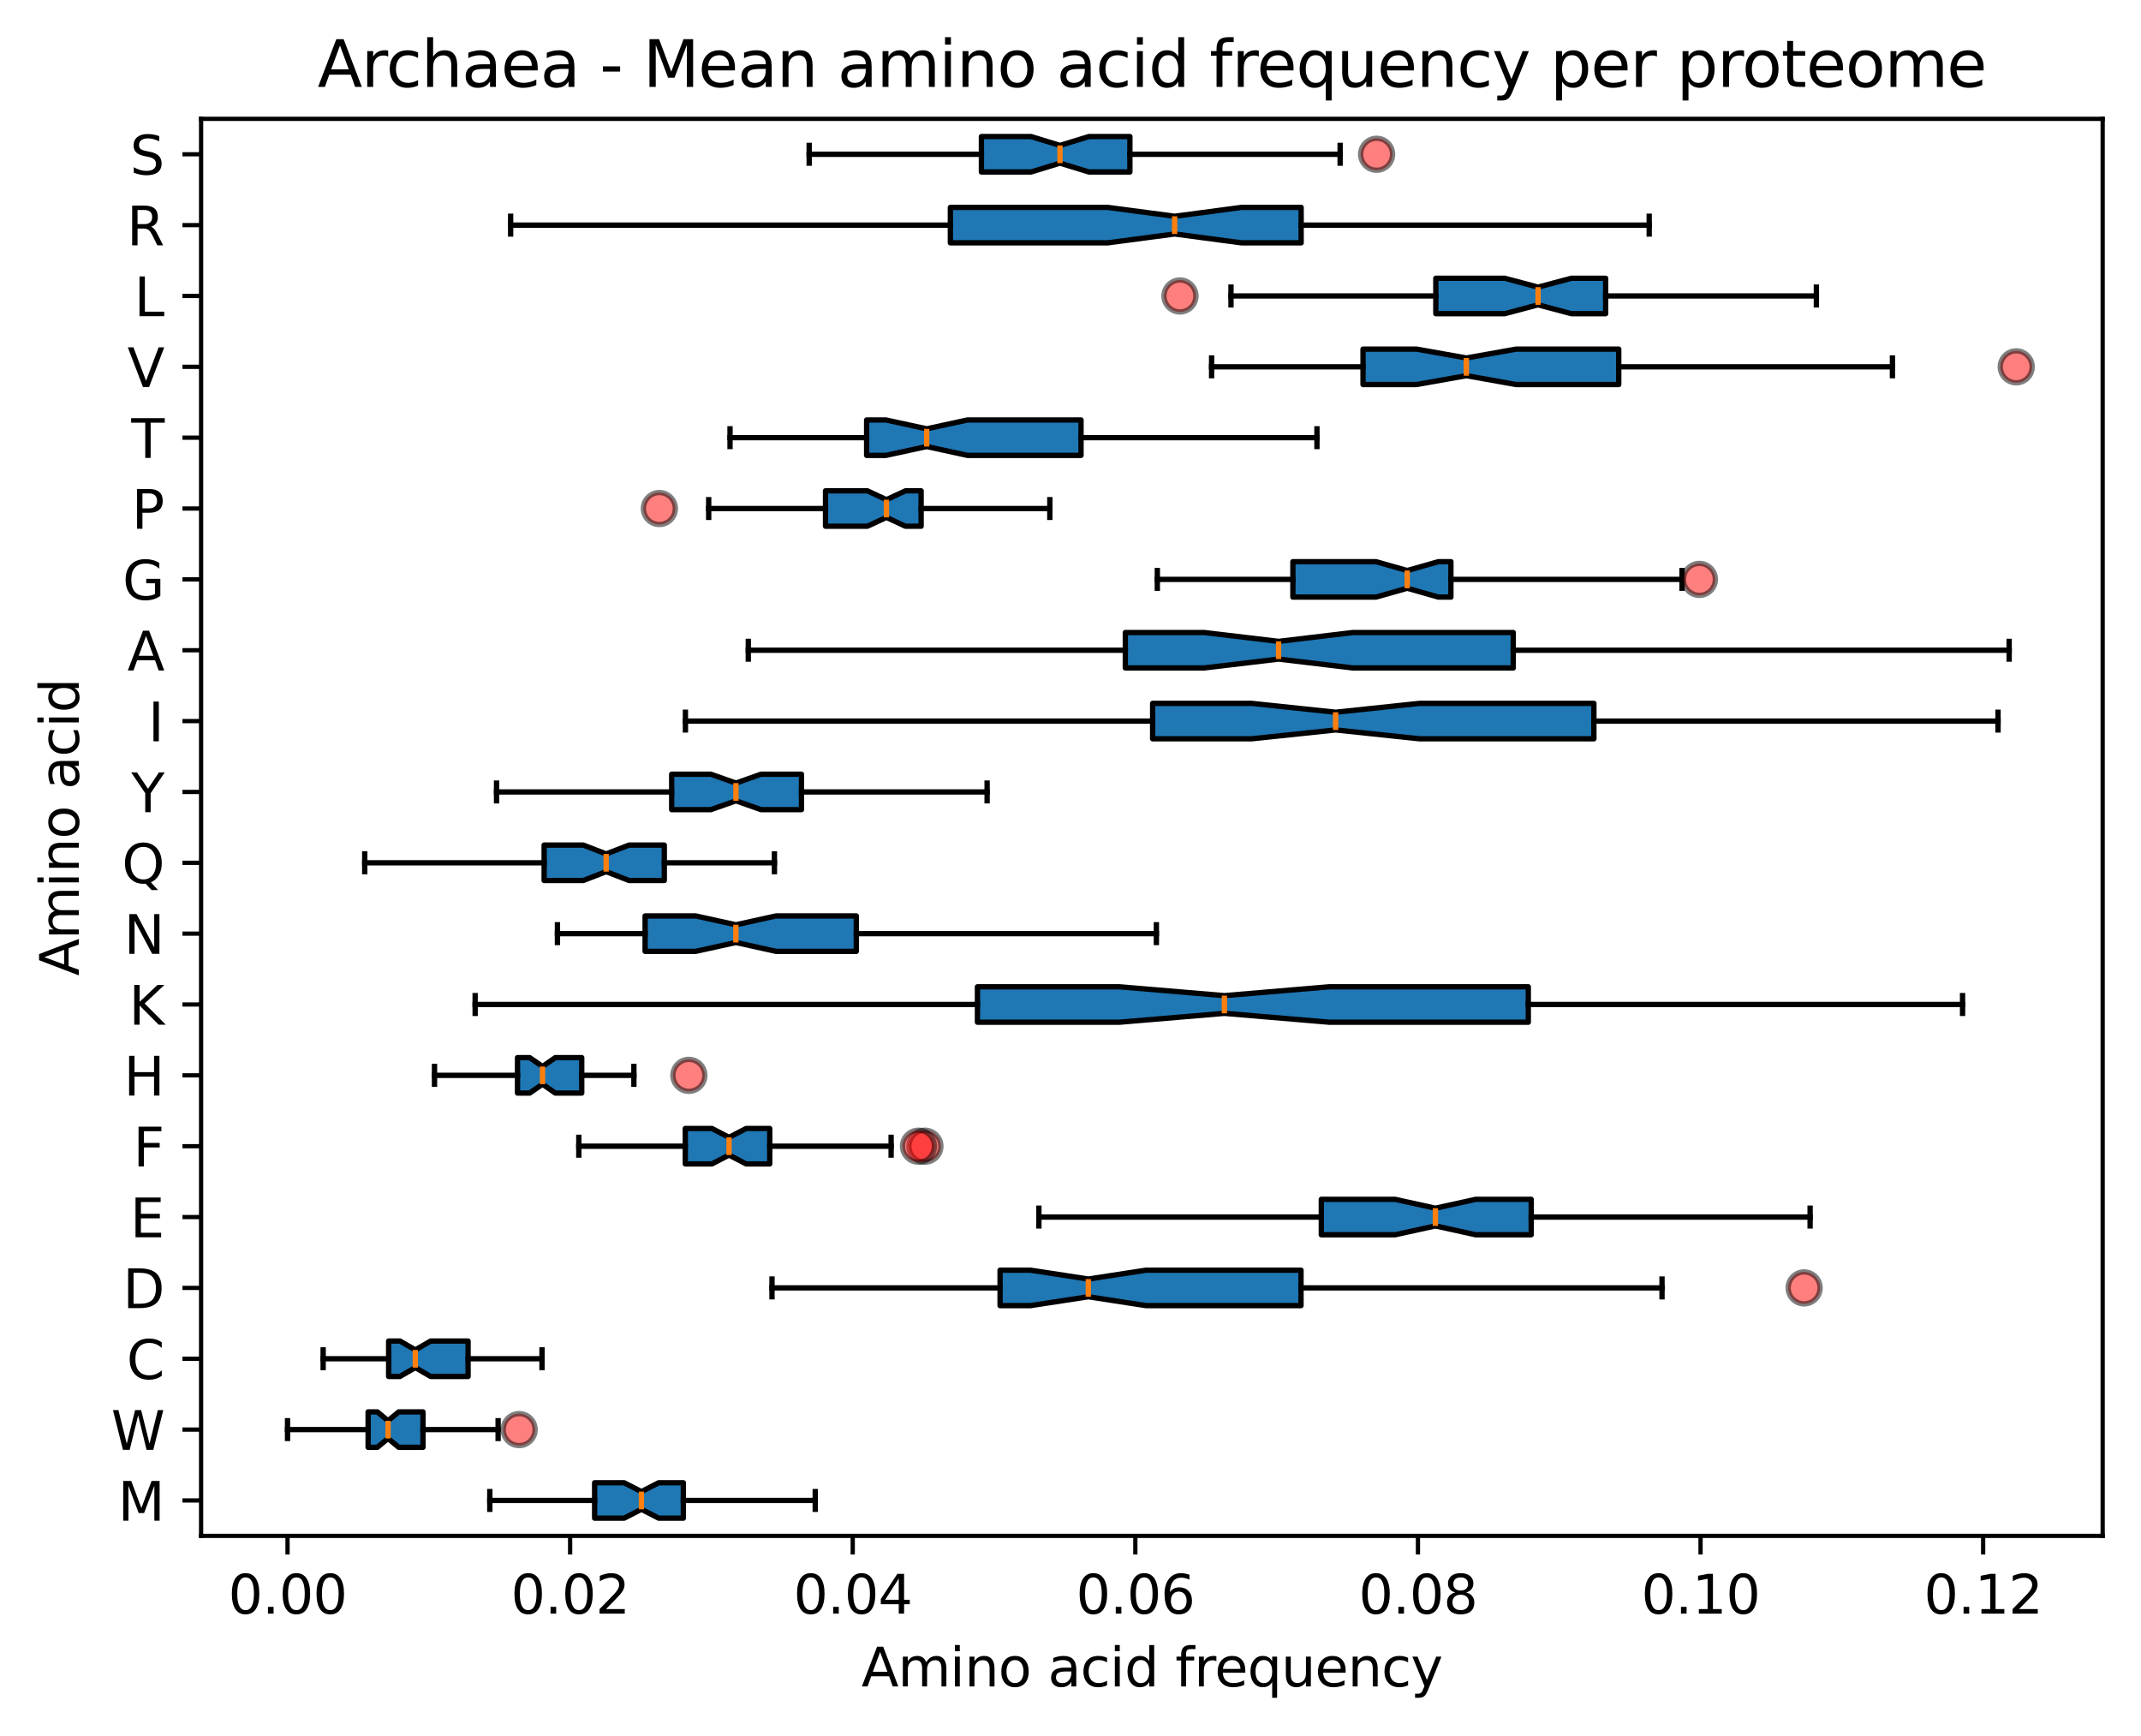 <?xml version="1.0" encoding="utf-8" standalone="no"?>
<!DOCTYPE svg PUBLIC "-//W3C//DTD SVG 1.1//EN"
  "http://www.w3.org/Graphics/SVG/1.1/DTD/svg11.dtd">
<svg xmlns:xlink="http://www.w3.org/1999/xlink" width="402.086pt" height="325.986pt" viewBox="0 0 402.086 325.986" xmlns="http://www.w3.org/2000/svg" version="1.1">
 <defs>
  <style type="text/css">*{stroke-linejoin: round; stroke-linecap: butt}</style>
 </defs>
 <g id="figure_1">
  <g id="patch_1">
   <path d="M 0 325.986 
L 402.086 325.986 
L 402.086 0 
L 0 0 
z
" style="fill: #ffffff"/>
  </g>
  <g id="axes_1">
   <g id="patch_2">
    <path d="M 37.766 288.43 
L 394.886 288.43 
L 394.886 22.318 
L 37.766 22.318 
z
" style="fill: #ffffff"/>
   </g>
   <g id="matplotlib.axis_1">
    <g id="xtick_1">
     <g id="line2d_1">
      <defs>
       <path id="m2fa4310001" d="M 0 0 
L 0 3.5 
" style="stroke: #000000; stroke-width: 0.8"/>
      </defs>
      <g>
       <use xlink:href="#m2fa4310001" x="53.998" y="288.43" style="stroke: #000000; stroke-width: 0.8"/>
      </g>
     </g>
     <g id="text_1">
      <!-- 0.00 -->
      <g transform="translate(42.866 303.029) scale(0.1 -0.1)">
       <defs>
        <path id="DejaVuSans-30" d="M 2034 4250 
Q 1547 4250 1301 3770 
Q 1056 3291 1056 2328 
Q 1056 1369 1301 889 
Q 1547 409 2034 409 
Q 2525 409 2770 889 
Q 3016 1369 3016 2328 
Q 3016 3291 2770 3770 
Q 2525 4250 2034 4250 
z
M 2034 4750 
Q 2819 4750 3233 4129 
Q 3647 3509 3647 2328 
Q 3647 1150 3233 529 
Q 2819 -91 2034 -91 
Q 1250 -91 836 529 
Q 422 1150 422 2328 
Q 422 3509 836 4129 
Q 1250 4750 2034 4750 
z
" transform="scale(0.016)"/>
        <path id="DejaVuSans-2e" d="M 684 794 
L 1344 794 
L 1344 0 
L 684 0 
L 684 794 
z
" transform="scale(0.016)"/>
       </defs>
       <use xlink:href="#DejaVuSans-30"/>
       <use xlink:href="#DejaVuSans-2e" x="63.623"/>
       <use xlink:href="#DejaVuSans-30" x="95.41"/>
       <use xlink:href="#DejaVuSans-30" x="159.033"/>
      </g>
     </g>
    </g>
    <g id="xtick_2">
     <g id="line2d_2">
      <g>
       <use xlink:href="#m2fa4310001" x="107.072" y="288.43" style="stroke: #000000; stroke-width: 0.8"/>
      </g>
     </g>
     <g id="text_2">
      <!-- 0.02 -->
      <g transform="translate(95.939 303.029) scale(0.1 -0.1)">
       <defs>
        <path id="DejaVuSans-32" d="M 1228 531 
L 3431 531 
L 3431 0 
L 469 0 
L 469 531 
Q 828 903 1448 1529 
Q 2069 2156 2228 2338 
Q 2531 2678 2651 2914 
Q 2772 3150 2772 3378 
Q 2772 3750 2511 3984 
Q 2250 4219 1831 4219 
Q 1534 4219 1204 4116 
Q 875 4013 500 3803 
L 500 4441 
Q 881 4594 1212 4672 
Q 1544 4750 1819 4750 
Q 2544 4750 2975 4387 
Q 3406 4025 3406 3419 
Q 3406 3131 3298 2873 
Q 3191 2616 2906 2266 
Q 2828 2175 2409 1742 
Q 1991 1309 1228 531 
z
" transform="scale(0.016)"/>
       </defs>
       <use xlink:href="#DejaVuSans-30"/>
       <use xlink:href="#DejaVuSans-2e" x="63.623"/>
       <use xlink:href="#DejaVuSans-30" x="95.41"/>
       <use xlink:href="#DejaVuSans-32" x="159.033"/>
      </g>
     </g>
    </g>
    <g id="xtick_3">
     <g id="line2d_3">
      <g>
       <use xlink:href="#m2fa4310001" x="160.146" y="288.43" style="stroke: #000000; stroke-width: 0.8"/>
      </g>
     </g>
     <g id="text_3">
      <!-- 0.04 -->
      <g transform="translate(149.013 303.029) scale(0.1 -0.1)">
       <defs>
        <path id="DejaVuSans-34" d="M 2419 4116 
L 825 1625 
L 2419 1625 
L 2419 4116 
z
M 2253 4666 
L 3047 4666 
L 3047 1625 
L 3713 1625 
L 3713 1100 
L 3047 1100 
L 3047 0 
L 2419 0 
L 2419 1100 
L 313 1100 
L 313 1709 
L 2253 4666 
z
" transform="scale(0.016)"/>
       </defs>
       <use xlink:href="#DejaVuSans-30"/>
       <use xlink:href="#DejaVuSans-2e" x="63.623"/>
       <use xlink:href="#DejaVuSans-30" x="95.41"/>
       <use xlink:href="#DejaVuSans-34" x="159.033"/>
      </g>
     </g>
    </g>
    <g id="xtick_4">
     <g id="line2d_4">
      <g>
       <use xlink:href="#m2fa4310001" x="213.22" y="288.43" style="stroke: #000000; stroke-width: 0.8"/>
      </g>
     </g>
     <g id="text_4">
      <!-- 0.06 -->
      <g transform="translate(202.087 303.029) scale(0.1 -0.1)">
       <defs>
        <path id="DejaVuSans-36" d="M 2113 2584 
Q 1688 2584 1439 2293 
Q 1191 2003 1191 1497 
Q 1191 994 1439 701 
Q 1688 409 2113 409 
Q 2538 409 2786 701 
Q 3034 994 3034 1497 
Q 3034 2003 2786 2293 
Q 2538 2584 2113 2584 
z
M 3366 4563 
L 3366 3988 
Q 3128 4100 2886 4159 
Q 2644 4219 2406 4219 
Q 1781 4219 1451 3797 
Q 1122 3375 1075 2522 
Q 1259 2794 1537 2939 
Q 1816 3084 2150 3084 
Q 2853 3084 3261 2657 
Q 3669 2231 3669 1497 
Q 3669 778 3244 343 
Q 2819 -91 2113 -91 
Q 1303 -91 875 529 
Q 447 1150 447 2328 
Q 447 3434 972 4092 
Q 1497 4750 2381 4750 
Q 2619 4750 2861 4703 
Q 3103 4656 3366 4563 
z
" transform="scale(0.016)"/>
       </defs>
       <use xlink:href="#DejaVuSans-30"/>
       <use xlink:href="#DejaVuSans-2e" x="63.623"/>
       <use xlink:href="#DejaVuSans-30" x="95.41"/>
       <use xlink:href="#DejaVuSans-36" x="159.033"/>
      </g>
     </g>
    </g>
    <g id="xtick_5">
     <g id="line2d_5">
      <g>
       <use xlink:href="#m2fa4310001" x="266.294" y="288.43" style="stroke: #000000; stroke-width: 0.8"/>
      </g>
     </g>
     <g id="text_5">
      <!-- 0.08 -->
      <g transform="translate(255.161 303.029) scale(0.1 -0.1)">
       <defs>
        <path id="DejaVuSans-38" d="M 2034 2216 
Q 1584 2216 1326 1975 
Q 1069 1734 1069 1313 
Q 1069 891 1326 650 
Q 1584 409 2034 409 
Q 2484 409 2743 651 
Q 3003 894 3003 1313 
Q 3003 1734 2745 1975 
Q 2488 2216 2034 2216 
z
M 1403 2484 
Q 997 2584 770 2862 
Q 544 3141 544 3541 
Q 544 4100 942 4425 
Q 1341 4750 2034 4750 
Q 2731 4750 3128 4425 
Q 3525 4100 3525 3541 
Q 3525 3141 3298 2862 
Q 3072 2584 2669 2484 
Q 3125 2378 3379 2068 
Q 3634 1759 3634 1313 
Q 3634 634 3220 271 
Q 2806 -91 2034 -91 
Q 1263 -91 848 271 
Q 434 634 434 1313 
Q 434 1759 690 2068 
Q 947 2378 1403 2484 
z
M 1172 3481 
Q 1172 3119 1398 2916 
Q 1625 2713 2034 2713 
Q 2441 2713 2670 2916 
Q 2900 3119 2900 3481 
Q 2900 3844 2670 4047 
Q 2441 4250 2034 4250 
Q 1625 4250 1398 4047 
Q 1172 3844 1172 3481 
z
" transform="scale(0.016)"/>
       </defs>
       <use xlink:href="#DejaVuSans-30"/>
       <use xlink:href="#DejaVuSans-2e" x="63.623"/>
       <use xlink:href="#DejaVuSans-30" x="95.41"/>
       <use xlink:href="#DejaVuSans-38" x="159.033"/>
      </g>
     </g>
    </g>
    <g id="xtick_6">
     <g id="line2d_6">
      <g>
       <use xlink:href="#m2fa4310001" x="319.368" y="288.43" style="stroke: #000000; stroke-width: 0.8"/>
      </g>
     </g>
     <g id="text_6">
      <!-- 0.10 -->
      <g transform="translate(308.235 303.029) scale(0.1 -0.1)">
       <defs>
        <path id="DejaVuSans-31" d="M 794 531 
L 1825 531 
L 1825 4091 
L 703 3866 
L 703 4441 
L 1819 4666 
L 2450 4666 
L 2450 531 
L 3481 531 
L 3481 0 
L 794 0 
L 794 531 
z
" transform="scale(0.016)"/>
       </defs>
       <use xlink:href="#DejaVuSans-30"/>
       <use xlink:href="#DejaVuSans-2e" x="63.623"/>
       <use xlink:href="#DejaVuSans-31" x="95.41"/>
       <use xlink:href="#DejaVuSans-30" x="159.033"/>
      </g>
     </g>
    </g>
    <g id="xtick_7">
     <g id="line2d_7">
      <g>
       <use xlink:href="#m2fa4310001" x="372.442" y="288.43" style="stroke: #000000; stroke-width: 0.8"/>
      </g>
     </g>
     <g id="text_7">
      <!-- 0.12 -->
      <g transform="translate(361.309 303.029) scale(0.1 -0.1)">
       <use xlink:href="#DejaVuSans-30"/>
       <use xlink:href="#DejaVuSans-2e" x="63.623"/>
       <use xlink:href="#DejaVuSans-31" x="95.41"/>
       <use xlink:href="#DejaVuSans-32" x="159.033"/>
      </g>
     </g>
    </g>
    <g id="text_8">
     <!-- Amino acid frequency -->
     <g transform="translate(161.787 316.707) scale(0.1 -0.1)">
      <defs>
       <path id="DejaVuSans-41" d="M 2188 4044 
L 1331 1722 
L 3047 1722 
L 2188 4044 
z
M 1831 4666 
L 2547 4666 
L 4325 0 
L 3669 0 
L 3244 1197 
L 1141 1197 
L 716 0 
L 50 0 
L 1831 4666 
z
" transform="scale(0.016)"/>
       <path id="DejaVuSans-6d" d="M 3328 2828 
Q 3544 3216 3844 3400 
Q 4144 3584 4550 3584 
Q 5097 3584 5394 3201 
Q 5691 2819 5691 2113 
L 5691 0 
L 5113 0 
L 5113 2094 
Q 5113 2597 4934 2840 
Q 4756 3084 4391 3084 
Q 3944 3084 3684 2787 
Q 3425 2491 3425 1978 
L 3425 0 
L 2847 0 
L 2847 2094 
Q 2847 2600 2669 2842 
Q 2491 3084 2119 3084 
Q 1678 3084 1418 2786 
Q 1159 2488 1159 1978 
L 1159 0 
L 581 0 
L 581 3500 
L 1159 3500 
L 1159 2956 
Q 1356 3278 1631 3431 
Q 1906 3584 2284 3584 
Q 2666 3584 2933 3390 
Q 3200 3197 3328 2828 
z
" transform="scale(0.016)"/>
       <path id="DejaVuSans-69" d="M 603 3500 
L 1178 3500 
L 1178 0 
L 603 0 
L 603 3500 
z
M 603 4863 
L 1178 4863 
L 1178 4134 
L 603 4134 
L 603 4863 
z
" transform="scale(0.016)"/>
       <path id="DejaVuSans-6e" d="M 3513 2113 
L 3513 0 
L 2938 0 
L 2938 2094 
Q 2938 2591 2744 2837 
Q 2550 3084 2163 3084 
Q 1697 3084 1428 2787 
Q 1159 2491 1159 1978 
L 1159 0 
L 581 0 
L 581 3500 
L 1159 3500 
L 1159 2956 
Q 1366 3272 1645 3428 
Q 1925 3584 2291 3584 
Q 2894 3584 3203 3211 
Q 3513 2838 3513 2113 
z
" transform="scale(0.016)"/>
       <path id="DejaVuSans-6f" d="M 1959 3097 
Q 1497 3097 1228 2736 
Q 959 2375 959 1747 
Q 959 1119 1226 758 
Q 1494 397 1959 397 
Q 2419 397 2687 759 
Q 2956 1122 2956 1747 
Q 2956 2369 2687 2733 
Q 2419 3097 1959 3097 
z
M 1959 3584 
Q 2709 3584 3137 3096 
Q 3566 2609 3566 1747 
Q 3566 888 3137 398 
Q 2709 -91 1959 -91 
Q 1206 -91 779 398 
Q 353 888 353 1747 
Q 353 2609 779 3096 
Q 1206 3584 1959 3584 
z
" transform="scale(0.016)"/>
       <path id="DejaVuSans-20" transform="scale(0.016)"/>
       <path id="DejaVuSans-61" d="M 2194 1759 
Q 1497 1759 1228 1600 
Q 959 1441 959 1056 
Q 959 750 1161 570 
Q 1363 391 1709 391 
Q 2188 391 2477 730 
Q 2766 1069 2766 1631 
L 2766 1759 
L 2194 1759 
z
M 3341 1997 
L 3341 0 
L 2766 0 
L 2766 531 
Q 2569 213 2275 61 
Q 1981 -91 1556 -91 
Q 1019 -91 701 211 
Q 384 513 384 1019 
Q 384 1609 779 1909 
Q 1175 2209 1959 2209 
L 2766 2209 
L 2766 2266 
Q 2766 2663 2505 2880 
Q 2244 3097 1772 3097 
Q 1472 3097 1187 3025 
Q 903 2953 641 2809 
L 641 3341 
Q 956 3463 1253 3523 
Q 1550 3584 1831 3584 
Q 2591 3584 2966 3190 
Q 3341 2797 3341 1997 
z
" transform="scale(0.016)"/>
       <path id="DejaVuSans-63" d="M 3122 3366 
L 3122 2828 
Q 2878 2963 2633 3030 
Q 2388 3097 2138 3097 
Q 1578 3097 1268 2742 
Q 959 2388 959 1747 
Q 959 1106 1268 751 
Q 1578 397 2138 397 
Q 2388 397 2633 464 
Q 2878 531 3122 666 
L 3122 134 
Q 2881 22 2623 -34 
Q 2366 -91 2075 -91 
Q 1284 -91 818 406 
Q 353 903 353 1747 
Q 353 2603 823 3093 
Q 1294 3584 2113 3584 
Q 2378 3584 2631 3529 
Q 2884 3475 3122 3366 
z
" transform="scale(0.016)"/>
       <path id="DejaVuSans-64" d="M 2906 2969 
L 2906 4863 
L 3481 4863 
L 3481 0 
L 2906 0 
L 2906 525 
Q 2725 213 2448 61 
Q 2172 -91 1784 -91 
Q 1150 -91 751 415 
Q 353 922 353 1747 
Q 353 2572 751 3078 
Q 1150 3584 1784 3584 
Q 2172 3584 2448 3432 
Q 2725 3281 2906 2969 
z
M 947 1747 
Q 947 1113 1208 752 
Q 1469 391 1925 391 
Q 2381 391 2643 752 
Q 2906 1113 2906 1747 
Q 2906 2381 2643 2742 
Q 2381 3103 1925 3103 
Q 1469 3103 1208 2742 
Q 947 2381 947 1747 
z
" transform="scale(0.016)"/>
       <path id="DejaVuSans-66" d="M 2375 4863 
L 2375 4384 
L 1825 4384 
Q 1516 4384 1395 4259 
Q 1275 4134 1275 3809 
L 1275 3500 
L 2222 3500 
L 2222 3053 
L 1275 3053 
L 1275 0 
L 697 0 
L 697 3053 
L 147 3053 
L 147 3500 
L 697 3500 
L 697 3744 
Q 697 4328 969 4595 
Q 1241 4863 1831 4863 
L 2375 4863 
z
" transform="scale(0.016)"/>
       <path id="DejaVuSans-72" d="M 2631 2963 
Q 2534 3019 2420 3045 
Q 2306 3072 2169 3072 
Q 1681 3072 1420 2755 
Q 1159 2438 1159 1844 
L 1159 0 
L 581 0 
L 581 3500 
L 1159 3500 
L 1159 2956 
Q 1341 3275 1631 3429 
Q 1922 3584 2338 3584 
Q 2397 3584 2469 3576 
Q 2541 3569 2628 3553 
L 2631 2963 
z
" transform="scale(0.016)"/>
       <path id="DejaVuSans-65" d="M 3597 1894 
L 3597 1613 
L 953 1613 
Q 991 1019 1311 708 
Q 1631 397 2203 397 
Q 2534 397 2845 478 
Q 3156 559 3463 722 
L 3463 178 
Q 3153 47 2828 -22 
Q 2503 -91 2169 -91 
Q 1331 -91 842 396 
Q 353 884 353 1716 
Q 353 2575 817 3079 
Q 1281 3584 2069 3584 
Q 2775 3584 3186 3129 
Q 3597 2675 3597 1894 
z
M 3022 2063 
Q 3016 2534 2758 2815 
Q 2500 3097 2075 3097 
Q 1594 3097 1305 2825 
Q 1016 2553 972 2059 
L 3022 2063 
z
" transform="scale(0.016)"/>
       <path id="DejaVuSans-71" d="M 947 1747 
Q 947 1113 1208 752 
Q 1469 391 1925 391 
Q 2381 391 2643 752 
Q 2906 1113 2906 1747 
Q 2906 2381 2643 2742 
Q 2381 3103 1925 3103 
Q 1469 3103 1208 2742 
Q 947 2381 947 1747 
z
M 2906 525 
Q 2725 213 2448 61 
Q 2172 -91 1784 -91 
Q 1150 -91 751 415 
Q 353 922 353 1747 
Q 353 2572 751 3078 
Q 1150 3584 1784 3584 
Q 2172 3584 2448 3432 
Q 2725 3281 2906 2969 
L 2906 3500 
L 3481 3500 
L 3481 -1331 
L 2906 -1331 
L 2906 525 
z
" transform="scale(0.016)"/>
       <path id="DejaVuSans-75" d="M 544 1381 
L 544 3500 
L 1119 3500 
L 1119 1403 
Q 1119 906 1312 657 
Q 1506 409 1894 409 
Q 2359 409 2629 706 
Q 2900 1003 2900 1516 
L 2900 3500 
L 3475 3500 
L 3475 0 
L 2900 0 
L 2900 538 
Q 2691 219 2414 64 
Q 2138 -91 1772 -91 
Q 1169 -91 856 284 
Q 544 659 544 1381 
z
M 1991 3584 
L 1991 3584 
z
" transform="scale(0.016)"/>
       <path id="DejaVuSans-79" d="M 2059 -325 
Q 1816 -950 1584 -1140 
Q 1353 -1331 966 -1331 
L 506 -1331 
L 506 -850 
L 844 -850 
Q 1081 -850 1212 -737 
Q 1344 -625 1503 -206 
L 1606 56 
L 191 3500 
L 800 3500 
L 1894 763 
L 2988 3500 
L 3597 3500 
L 2059 -325 
z
" transform="scale(0.016)"/>
      </defs>
      <use xlink:href="#DejaVuSans-41"/>
      <use xlink:href="#DejaVuSans-6d" x="68.408"/>
      <use xlink:href="#DejaVuSans-69" x="165.82"/>
      <use xlink:href="#DejaVuSans-6e" x="193.604"/>
      <use xlink:href="#DejaVuSans-6f" x="256.982"/>
      <use xlink:href="#DejaVuSans-20" x="318.164"/>
      <use xlink:href="#DejaVuSans-61" x="349.951"/>
      <use xlink:href="#DejaVuSans-63" x="411.23"/>
      <use xlink:href="#DejaVuSans-69" x="466.211"/>
      <use xlink:href="#DejaVuSans-64" x="493.994"/>
      <use xlink:href="#DejaVuSans-20" x="557.471"/>
      <use xlink:href="#DejaVuSans-66" x="589.258"/>
      <use xlink:href="#DejaVuSans-72" x="624.463"/>
      <use xlink:href="#DejaVuSans-65" x="663.326"/>
      <use xlink:href="#DejaVuSans-71" x="724.85"/>
      <use xlink:href="#DejaVuSans-75" x="788.326"/>
      <use xlink:href="#DejaVuSans-65" x="851.705"/>
      <use xlink:href="#DejaVuSans-6e" x="913.229"/>
      <use xlink:href="#DejaVuSans-63" x="976.607"/>
      <use xlink:href="#DejaVuSans-79" x="1031.588"/>
     </g>
    </g>
   </g>
   <g id="matplotlib.axis_2">
    <g id="ytick_1">
     <g id="line2d_8">
      <defs>
       <path id="m571225baf4" d="M 0 0 
L -3.5 0 
" style="stroke: #000000; stroke-width: 0.8"/>
      </defs>
      <g>
       <use xlink:href="#m571225baf4" x="37.766" y="281.777" style="stroke: #000000; stroke-width: 0.8"/>
      </g>
     </g>
     <g id="text_9">
      <!-- M -->
      <g transform="translate(22.137 285.577) scale(0.1 -0.1)">
       <defs>
        <path id="DejaVuSans-4d" d="M 628 4666 
L 1569 4666 
L 2759 1491 
L 3956 4666 
L 4897 4666 
L 4897 0 
L 4281 0 
L 4281 4097 
L 3078 897 
L 2444 897 
L 1241 4097 
L 1241 0 
L 628 0 
L 628 4666 
z
" transform="scale(0.016)"/>
       </defs>
       <use xlink:href="#DejaVuSans-4d"/>
      </g>
     </g>
    </g>
    <g id="ytick_2">
     <g id="line2d_9">
      <g>
       <use xlink:href="#m571225baf4" x="37.766" y="268.472" style="stroke: #000000; stroke-width: 0.8"/>
      </g>
     </g>
     <g id="text_10">
      <!-- W -->
      <g transform="translate(20.878 272.271) scale(0.1 -0.1)">
       <defs>
        <path id="DejaVuSans-57" d="M 213 4666 
L 850 4666 
L 1831 722 
L 2809 4666 
L 3519 4666 
L 4500 722 
L 5478 4666 
L 6119 4666 
L 4947 0 
L 4153 0 
L 3169 4050 
L 2175 0 
L 1381 0 
L 213 4666 
z
" transform="scale(0.016)"/>
       </defs>
       <use xlink:href="#DejaVuSans-57"/>
      </g>
     </g>
    </g>
    <g id="ytick_3">
     <g id="line2d_10">
      <g>
       <use xlink:href="#m571225baf4" x="37.766" y="255.166" style="stroke: #000000; stroke-width: 0.8"/>
      </g>
     </g>
     <g id="text_11">
      <!-- C -->
      <g transform="translate(23.783 258.965) scale(0.1 -0.1)">
       <defs>
        <path id="DejaVuSans-43" d="M 4122 4306 
L 4122 3641 
Q 3803 3938 3442 4084 
Q 3081 4231 2675 4231 
Q 1875 4231 1450 3742 
Q 1025 3253 1025 2328 
Q 1025 1406 1450 917 
Q 1875 428 2675 428 
Q 3081 428 3442 575 
Q 3803 722 4122 1019 
L 4122 359 
Q 3791 134 3420 21 
Q 3050 -91 2638 -91 
Q 1578 -91 968 557 
Q 359 1206 359 2328 
Q 359 3453 968 4101 
Q 1578 4750 2638 4750 
Q 3056 4750 3426 4639 
Q 3797 4528 4122 4306 
z
" transform="scale(0.016)"/>
       </defs>
       <use xlink:href="#DejaVuSans-43"/>
      </g>
     </g>
    </g>
    <g id="ytick_4">
     <g id="line2d_11">
      <g>
       <use xlink:href="#m571225baf4" x="37.766" y="241.861" style="stroke: #000000; stroke-width: 0.8"/>
      </g>
     </g>
     <g id="text_12">
      <!-- D -->
      <g transform="translate(23.066 245.66) scale(0.1 -0.1)">
       <defs>
        <path id="DejaVuSans-44" d="M 1259 4147 
L 1259 519 
L 2022 519 
Q 2988 519 3436 956 
Q 3884 1394 3884 2338 
Q 3884 3275 3436 3711 
Q 2988 4147 2022 4147 
L 1259 4147 
z
M 628 4666 
L 1925 4666 
Q 3281 4666 3915 4102 
Q 4550 3538 4550 2338 
Q 4550 1131 3912 565 
Q 3275 0 1925 0 
L 628 0 
L 628 4666 
z
" transform="scale(0.016)"/>
       </defs>
       <use xlink:href="#DejaVuSans-44"/>
      </g>
     </g>
    </g>
    <g id="ytick_5">
     <g id="line2d_12">
      <g>
       <use xlink:href="#m571225baf4" x="37.766" y="228.555" style="stroke: #000000; stroke-width: 0.8"/>
      </g>
     </g>
     <g id="text_13">
      <!-- E -->
      <g transform="translate(24.447 232.354) scale(0.1 -0.1)">
       <defs>
        <path id="DejaVuSans-45" d="M 628 4666 
L 3578 4666 
L 3578 4134 
L 1259 4134 
L 1259 2753 
L 3481 2753 
L 3481 2222 
L 1259 2222 
L 1259 531 
L 3634 531 
L 3634 0 
L 628 0 
L 628 4666 
z
" transform="scale(0.016)"/>
       </defs>
       <use xlink:href="#DejaVuSans-45"/>
      </g>
     </g>
    </g>
    <g id="ytick_6">
     <g id="line2d_13">
      <g>
       <use xlink:href="#m571225baf4" x="37.766" y="215.249" style="stroke: #000000; stroke-width: 0.8"/>
      </g>
     </g>
     <g id="text_14">
      <!-- F -->
      <g transform="translate(25.014 219.049) scale(0.1 -0.1)">
       <defs>
        <path id="DejaVuSans-46" d="M 628 4666 
L 3309 4666 
L 3309 4134 
L 1259 4134 
L 1259 2759 
L 3109 2759 
L 3109 2228 
L 1259 2228 
L 1259 0 
L 628 0 
L 628 4666 
z
" transform="scale(0.016)"/>
       </defs>
       <use xlink:href="#DejaVuSans-46"/>
      </g>
     </g>
    </g>
    <g id="ytick_7">
     <g id="line2d_14">
      <g>
       <use xlink:href="#m571225baf4" x="37.766" y="201.944" style="stroke: #000000; stroke-width: 0.8"/>
      </g>
     </g>
     <g id="text_15">
      <!-- H -->
      <g transform="translate(23.245 205.743) scale(0.1 -0.1)">
       <defs>
        <path id="DejaVuSans-48" d="M 628 4666 
L 1259 4666 
L 1259 2753 
L 3553 2753 
L 3553 4666 
L 4184 4666 
L 4184 0 
L 3553 0 
L 3553 2222 
L 1259 2222 
L 1259 0 
L 628 0 
L 628 4666 
z
" transform="scale(0.016)"/>
       </defs>
       <use xlink:href="#DejaVuSans-48"/>
      </g>
     </g>
    </g>
    <g id="ytick_8">
     <g id="line2d_15">
      <g>
       <use xlink:href="#m571225baf4" x="37.766" y="188.638" style="stroke: #000000; stroke-width: 0.8"/>
      </g>
     </g>
     <g id="text_16">
      <!-- K -->
      <g transform="translate(24.208 192.437) scale(0.1 -0.1)">
       <defs>
        <path id="DejaVuSans-4b" d="M 628 4666 
L 1259 4666 
L 1259 2694 
L 3353 4666 
L 4166 4666 
L 1850 2491 
L 4331 0 
L 3500 0 
L 1259 2247 
L 1259 0 
L 628 0 
L 628 4666 
z
" transform="scale(0.016)"/>
       </defs>
       <use xlink:href="#DejaVuSans-4b"/>
      </g>
     </g>
    </g>
    <g id="ytick_9">
     <g id="line2d_16">
      <g>
       <use xlink:href="#m571225baf4" x="37.766" y="175.333" style="stroke: #000000; stroke-width: 0.8"/>
      </g>
     </g>
     <g id="text_17">
      <!-- N -->
      <g transform="translate(23.284 179.132) scale(0.1 -0.1)">
       <defs>
        <path id="DejaVuSans-4e" d="M 628 4666 
L 1478 4666 
L 3547 763 
L 3547 4666 
L 4159 4666 
L 4159 0 
L 3309 0 
L 1241 3903 
L 1241 0 
L 628 0 
L 628 4666 
z
" transform="scale(0.016)"/>
       </defs>
       <use xlink:href="#DejaVuSans-4e"/>
      </g>
     </g>
    </g>
    <g id="ytick_10">
     <g id="line2d_17">
      <g>
       <use xlink:href="#m571225baf4" x="37.766" y="162.027" style="stroke: #000000; stroke-width: 0.8"/>
      </g>
     </g>
     <g id="text_18">
      <!-- Q -->
      <g transform="translate(22.894 165.826) scale(0.1 -0.1)">
       <defs>
        <path id="DejaVuSans-51" d="M 2522 4238 
Q 1834 4238 1429 3725 
Q 1025 3213 1025 2328 
Q 1025 1447 1429 934 
Q 1834 422 2522 422 
Q 3209 422 3611 934 
Q 4013 1447 4013 2328 
Q 4013 3213 3611 3725 
Q 3209 4238 2522 4238 
z
M 3406 84 
L 4238 -825 
L 3475 -825 
L 2784 -78 
Q 2681 -84 2626 -87 
Q 2572 -91 2522 -91 
Q 1538 -91 948 567 
Q 359 1225 359 2328 
Q 359 3434 948 4092 
Q 1538 4750 2522 4750 
Q 3503 4750 4090 4092 
Q 4678 3434 4678 2328 
Q 4678 1516 4351 937 
Q 4025 359 3406 84 
z
" transform="scale(0.016)"/>
       </defs>
       <use xlink:href="#DejaVuSans-51"/>
      </g>
     </g>
    </g>
    <g id="ytick_11">
     <g id="line2d_18">
      <g>
       <use xlink:href="#m571225baf4" x="37.766" y="148.721" style="stroke: #000000; stroke-width: 0.8"/>
      </g>
     </g>
     <g id="text_19">
      <!-- Y -->
      <g transform="translate(24.658 152.521) scale(0.1 -0.1)">
       <defs>
        <path id="DejaVuSans-59" d="M -13 4666 
L 666 4666 
L 1959 2747 
L 3244 4666 
L 3922 4666 
L 2272 2222 
L 2272 0 
L 1638 0 
L 1638 2222 
L -13 4666 
z
" transform="scale(0.016)"/>
       </defs>
       <use xlink:href="#DejaVuSans-59"/>
      </g>
     </g>
    </g>
    <g id="ytick_12">
     <g id="line2d_19">
      <g>
       <use xlink:href="#m571225baf4" x="37.766" y="135.416" style="stroke: #000000; stroke-width: 0.8"/>
      </g>
     </g>
     <g id="text_20">
      <!-- I -->
      <g transform="translate(27.816 139.215) scale(0.1 -0.1)">
       <defs>
        <path id="DejaVuSans-49" d="M 628 4666 
L 1259 4666 
L 1259 0 
L 628 0 
L 628 4666 
z
" transform="scale(0.016)"/>
       </defs>
       <use xlink:href="#DejaVuSans-49"/>
      </g>
     </g>
    </g>
    <g id="ytick_13">
     <g id="line2d_20">
      <g>
       <use xlink:href="#m571225baf4" x="37.766" y="122.11" style="stroke: #000000; stroke-width: 0.8"/>
      </g>
     </g>
     <g id="text_21">
      <!-- A -->
      <g transform="translate(23.925 125.909) scale(0.1 -0.1)">
       <use xlink:href="#DejaVuSans-41"/>
      </g>
     </g>
    </g>
    <g id="ytick_14">
     <g id="line2d_21">
      <g>
       <use xlink:href="#m571225baf4" x="37.766" y="108.805" style="stroke: #000000; stroke-width: 0.8"/>
      </g>
     </g>
     <g id="text_22">
      <!-- G -->
      <g transform="translate(23.017 112.604) scale(0.1 -0.1)">
       <defs>
        <path id="DejaVuSans-47" d="M 3809 666 
L 3809 1919 
L 2778 1919 
L 2778 2438 
L 4434 2438 
L 4434 434 
Q 4069 175 3628 42 
Q 3188 -91 2688 -91 
Q 1594 -91 976 548 
Q 359 1188 359 2328 
Q 359 3472 976 4111 
Q 1594 4750 2688 4750 
Q 3144 4750 3555 4637 
Q 3966 4525 4313 4306 
L 4313 3634 
Q 3963 3931 3569 4081 
Q 3175 4231 2741 4231 
Q 1884 4231 1454 3753 
Q 1025 3275 1025 2328 
Q 1025 1384 1454 906 
Q 1884 428 2741 428 
Q 3075 428 3337 486 
Q 3600 544 3809 666 
z
" transform="scale(0.016)"/>
       </defs>
       <use xlink:href="#DejaVuSans-47"/>
      </g>
     </g>
    </g>
    <g id="ytick_15">
     <g id="line2d_22">
      <g>
       <use xlink:href="#m571225baf4" x="37.766" y="95.499" style="stroke: #000000; stroke-width: 0.8"/>
      </g>
     </g>
     <g id="text_23">
      <!-- P -->
      <g transform="translate(24.736 99.298) scale(0.1 -0.1)">
       <defs>
        <path id="DejaVuSans-50" d="M 1259 4147 
L 1259 2394 
L 2053 2394 
Q 2494 2394 2734 2622 
Q 2975 2850 2975 3272 
Q 2975 3691 2734 3919 
Q 2494 4147 2053 4147 
L 1259 4147 
z
M 628 4666 
L 2053 4666 
Q 2838 4666 3239 4311 
Q 3641 3956 3641 3272 
Q 3641 2581 3239 2228 
Q 2838 1875 2053 1875 
L 1259 1875 
L 1259 0 
L 628 0 
L 628 4666 
z
" transform="scale(0.016)"/>
       </defs>
       <use xlink:href="#DejaVuSans-50"/>
      </g>
     </g>
    </g>
    <g id="ytick_16">
     <g id="line2d_23">
      <g>
       <use xlink:href="#m571225baf4" x="37.766" y="82.193" style="stroke: #000000; stroke-width: 0.8"/>
      </g>
     </g>
     <g id="text_24">
      <!-- T -->
      <g transform="translate(24.658 85.993) scale(0.1 -0.1)">
       <defs>
        <path id="DejaVuSans-54" d="M -19 4666 
L 3928 4666 
L 3928 4134 
L 2272 4134 
L 2272 0 
L 1638 0 
L 1638 4134 
L -19 4134 
L -19 4666 
z
" transform="scale(0.016)"/>
       </defs>
       <use xlink:href="#DejaVuSans-54"/>
      </g>
     </g>
    </g>
    <g id="ytick_17">
     <g id="line2d_24">
      <g>
       <use xlink:href="#m571225baf4" x="37.766" y="68.888" style="stroke: #000000; stroke-width: 0.8"/>
      </g>
     </g>
     <g id="text_25">
      <!-- V -->
      <g transform="translate(23.925 72.687) scale(0.1 -0.1)">
       <defs>
        <path id="DejaVuSans-56" d="M 1831 0 
L 50 4666 
L 709 4666 
L 2188 738 
L 3669 4666 
L 4325 4666 
L 2547 0 
L 1831 0 
z
" transform="scale(0.016)"/>
       </defs>
       <use xlink:href="#DejaVuSans-56"/>
      </g>
     </g>
    </g>
    <g id="ytick_18">
     <g id="line2d_25">
      <g>
       <use xlink:href="#m571225baf4" x="37.766" y="55.582" style="stroke: #000000; stroke-width: 0.8"/>
      </g>
     </g>
     <g id="text_26">
      <!-- L -->
      <g transform="translate(25.194 59.381) scale(0.1 -0.1)">
       <defs>
        <path id="DejaVuSans-4c" d="M 628 4666 
L 1259 4666 
L 1259 531 
L 3531 531 
L 3531 0 
L 628 0 
L 628 4666 
z
" transform="scale(0.016)"/>
       </defs>
       <use xlink:href="#DejaVuSans-4c"/>
      </g>
     </g>
    </g>
    <g id="ytick_19">
     <g id="line2d_26">
      <g>
       <use xlink:href="#m571225baf4" x="37.766" y="42.277" style="stroke: #000000; stroke-width: 0.8"/>
      </g>
     </g>
     <g id="text_27">
      <!-- R -->
      <g transform="translate(23.817 46.076) scale(0.1 -0.1)">
       <defs>
        <path id="DejaVuSans-52" d="M 2841 2188 
Q 3044 2119 3236 1894 
Q 3428 1669 3622 1275 
L 4263 0 
L 3584 0 
L 2988 1197 
Q 2756 1666 2539 1819 
Q 2322 1972 1947 1972 
L 1259 1972 
L 1259 0 
L 628 0 
L 628 4666 
L 2053 4666 
Q 2853 4666 3247 4331 
Q 3641 3997 3641 3322 
Q 3641 2881 3436 2590 
Q 3231 2300 2841 2188 
z
M 1259 4147 
L 1259 2491 
L 2053 2491 
Q 2509 2491 2742 2702 
Q 2975 2913 2975 3322 
Q 2975 3731 2742 3939 
Q 2509 4147 2053 4147 
L 1259 4147 
z
" transform="scale(0.016)"/>
       </defs>
       <use xlink:href="#DejaVuSans-52"/>
      </g>
     </g>
    </g>
    <g id="ytick_20">
     <g id="line2d_27">
      <g>
       <use xlink:href="#m571225baf4" x="37.766" y="28.971" style="stroke: #000000; stroke-width: 0.8"/>
      </g>
     </g>
     <g id="text_28">
      <!-- S -->
      <g transform="translate(24.417 32.77) scale(0.1 -0.1)">
       <defs>
        <path id="DejaVuSans-53" d="M 3425 4513 
L 3425 3897 
Q 3066 4069 2747 4153 
Q 2428 4238 2131 4238 
Q 1616 4238 1336 4038 
Q 1056 3838 1056 3469 
Q 1056 3159 1242 3001 
Q 1428 2844 1947 2747 
L 2328 2669 
Q 3034 2534 3370 2195 
Q 3706 1856 3706 1288 
Q 3706 609 3251 259 
Q 2797 -91 1919 -91 
Q 1588 -91 1214 -16 
Q 841 59 441 206 
L 441 856 
Q 825 641 1194 531 
Q 1563 422 1919 422 
Q 2459 422 2753 634 
Q 3047 847 3047 1241 
Q 3047 1584 2836 1778 
Q 2625 1972 2144 2069 
L 1759 2144 
Q 1053 2284 737 2584 
Q 422 2884 422 3419 
Q 422 4038 858 4394 
Q 1294 4750 2059 4750 
Q 2388 4750 2728 4690 
Q 3069 4631 3425 4513 
z
" transform="scale(0.016)"/>
       </defs>
       <use xlink:href="#DejaVuSans-53"/>
      </g>
     </g>
    </g>
    <g id="text_29">
     <!-- Amino acid -->
     <g transform="translate(14.798 183.248) rotate(-90) scale(0.1 -0.1)">
      <use xlink:href="#DejaVuSans-41"/>
      <use xlink:href="#DejaVuSans-6d" x="68.408"/>
      <use xlink:href="#DejaVuSans-69" x="165.82"/>
      <use xlink:href="#DejaVuSans-6e" x="193.604"/>
      <use xlink:href="#DejaVuSans-6f" x="256.982"/>
      <use xlink:href="#DejaVuSans-20" x="318.164"/>
      <use xlink:href="#DejaVuSans-61" x="349.951"/>
      <use xlink:href="#DejaVuSans-63" x="411.23"/>
      <use xlink:href="#DejaVuSans-69" x="466.211"/>
      <use xlink:href="#DejaVuSans-64" x="493.994"/>
     </g>
    </g>
   </g>
   <g id="patch_3">
    <path d="M 111.672 285.104 
L 111.672 278.451 
L 117.217 278.451 
L 120.461 280.114 
L 123.706 278.451 
L 128.335 278.451 
L 128.335 285.104 
L 123.706 285.104 
L 120.461 283.441 
L 117.217 285.104 
L 111.672 285.104 
z
" clip-path="url(#pc345419b88)" style="fill: #1f77b4; stroke: #000000; stroke-linejoin: miter"/>
   </g>
   <g id="line2d_28">
    <path d="M 111.672 281.777 
L 91.987 281.777 
" clip-path="url(#pc345419b88)" style="fill: none; stroke: #000000; stroke-linecap: square"/>
   </g>
   <g id="line2d_29">
    <path d="M 128.335 281.777 
L 153.105 281.777 
" clip-path="url(#pc345419b88)" style="fill: none; stroke: #000000; stroke-linecap: square"/>
   </g>
   <g id="line2d_30">
    <path d="M 91.987 283.441 
L 91.987 280.114 
" clip-path="url(#pc345419b88)" style="fill: none; stroke: #000000; stroke-linecap: square"/>
   </g>
   <g id="line2d_31">
    <path d="M 153.105 283.441 
L 153.105 280.114 
" clip-path="url(#pc345419b88)" style="fill: none; stroke: #000000; stroke-linecap: square"/>
   </g>
   <g id="line2d_32"/>
   <g id="patch_4">
    <path d="M 69.134 271.798 
L 69.134 265.145 
L 70.87 265.145 
L 72.876 266.809 
L 74.883 265.145 
L 79.436 265.145 
L 79.436 271.798 
L 74.883 271.798 
L 72.876 270.135 
L 70.87 271.798 
L 69.134 271.798 
z
" clip-path="url(#pc345419b88)" style="fill: #1f77b4; stroke: #000000; stroke-linejoin: miter"/>
   </g>
   <g id="line2d_33">
    <path d="M 69.134 268.472 
L 53.998 268.472 
" clip-path="url(#pc345419b88)" style="fill: none; stroke: #000000; stroke-linecap: square"/>
   </g>
   <g id="line2d_34">
    <path d="M 79.436 268.472 
L 93.547 268.472 
" clip-path="url(#pc345419b88)" style="fill: none; stroke: #000000; stroke-linecap: square"/>
   </g>
   <g id="line2d_35">
    <path d="M 53.998 270.135 
L 53.998 266.809 
" clip-path="url(#pc345419b88)" style="fill: none; stroke: #000000; stroke-linecap: square"/>
   </g>
   <g id="line2d_36">
    <path d="M 93.547 270.135 
L 93.547 266.809 
" clip-path="url(#pc345419b88)" style="fill: none; stroke: #000000; stroke-linecap: square"/>
   </g>
   <g id="line2d_37">
    <defs>
     <path id="mc148a29a69" d="M 0 3 
C 0.796 3 1.559 2.684 2.121 2.121 
C 2.684 1.559 3 0.796 3 0 
C 3 -0.796 2.684 -1.559 2.121 -2.121 
C 1.559 -2.684 0.796 -3 0 -3 
C -0.796 -3 -1.559 -2.684 -2.121 -2.121 
C -2.684 -1.559 -3 -0.796 -3 0 
C -3 0.796 -2.684 1.559 -2.121 2.121 
C -1.559 2.684 -0.796 3 0 3 
z
" style="stroke: #000000; stroke-opacity: 0.5"/>
    </defs>
    <g clip-path="url(#pc345419b88)">
     <use xlink:href="#mc148a29a69" x="97.502" y="268.472" style="fill: #ff0000; fill-opacity: 0.5; stroke: #000000; stroke-opacity: 0.5"/>
    </g>
   </g>
   <g id="patch_5">
    <path d="M 72.988 258.493 
L 72.988 251.84 
L 75.112 251.84 
L 77.996 253.503 
L 80.879 251.84 
L 87.908 251.84 
L 87.908 258.493 
L 80.879 258.493 
L 77.996 256.829 
L 75.112 258.493 
L 72.988 258.493 
z
" clip-path="url(#pc345419b88)" style="fill: #1f77b4; stroke: #000000; stroke-linejoin: miter"/>
   </g>
   <g id="line2d_38">
    <path d="M 72.988 255.166 
L 60.688 255.166 
" clip-path="url(#pc345419b88)" style="fill: none; stroke: #000000; stroke-linecap: square"/>
   </g>
   <g id="line2d_39">
    <path d="M 87.908 255.166 
L 101.789 255.166 
" clip-path="url(#pc345419b88)" style="fill: none; stroke: #000000; stroke-linecap: square"/>
   </g>
   <g id="line2d_40">
    <path d="M 60.688 256.829 
L 60.688 253.503 
" clip-path="url(#pc345419b88)" style="fill: none; stroke: #000000; stroke-linecap: square"/>
   </g>
   <g id="line2d_41">
    <path d="M 101.789 256.829 
L 101.789 253.503 
" clip-path="url(#pc345419b88)" style="fill: none; stroke: #000000; stroke-linecap: square"/>
   </g>
   <g id="line2d_42"/>
   <g id="patch_6">
    <path d="M 187.815 245.187 
L 187.815 238.534 
L 193.544 238.534 
L 204.385 240.197 
L 215.226 238.534 
L 244.335 238.534 
L 244.335 245.187 
L 215.226 245.187 
L 204.385 243.524 
L 193.544 245.187 
L 187.815 245.187 
z
" clip-path="url(#pc345419b88)" style="fill: #1f77b4; stroke: #000000; stroke-linejoin: miter"/>
   </g>
   <g id="line2d_43">
    <path d="M 187.815 241.861 
L 144.982 241.861 
" clip-path="url(#pc345419b88)" style="fill: none; stroke: #000000; stroke-linecap: square"/>
   </g>
   <g id="line2d_44">
    <path d="M 244.335 241.861 
L 312.131 241.861 
" clip-path="url(#pc345419b88)" style="fill: none; stroke: #000000; stroke-linecap: square"/>
   </g>
   <g id="line2d_45">
    <path d="M 144.982 243.524 
L 144.982 240.197 
" clip-path="url(#pc345419b88)" style="fill: none; stroke: #000000; stroke-linecap: square"/>
   </g>
   <g id="line2d_46">
    <path d="M 312.131 243.524 
L 312.131 240.197 
" clip-path="url(#pc345419b88)" style="fill: none; stroke: #000000; stroke-linecap: square"/>
   </g>
   <g id="line2d_47">
    <g clip-path="url(#pc345419b88)">
     <use xlink:href="#mc148a29a69" x="338.823" y="241.861" style="fill: #ff0000; fill-opacity: 0.5; stroke: #000000; stroke-opacity: 0.5"/>
    </g>
   </g>
   <g id="patch_7">
    <path d="M 248.143 231.881 
L 248.143 225.229 
L 262.009 225.229 
L 269.57 226.892 
L 277.131 225.229 
L 287.565 225.229 
L 287.565 231.881 
L 277.131 231.881 
L 269.57 230.218 
L 262.009 231.881 
L 248.143 231.881 
z
" clip-path="url(#pc345419b88)" style="fill: #1f77b4; stroke: #000000; stroke-linejoin: miter"/>
   </g>
   <g id="line2d_48">
    <path d="M 248.143 228.555 
L 195.109 228.555 
" clip-path="url(#pc345419b88)" style="fill: none; stroke: #000000; stroke-linecap: square"/>
   </g>
   <g id="line2d_49">
    <path d="M 287.565 228.555 
L 339.943 228.555 
" clip-path="url(#pc345419b88)" style="fill: none; stroke: #000000; stroke-linecap: square"/>
   </g>
   <g id="line2d_50">
    <path d="M 195.109 230.218 
L 195.109 226.892 
" clip-path="url(#pc345419b88)" style="fill: none; stroke: #000000; stroke-linecap: square"/>
   </g>
   <g id="line2d_51">
    <path d="M 339.943 230.218 
L 339.943 226.892 
" clip-path="url(#pc345419b88)" style="fill: none; stroke: #000000; stroke-linecap: square"/>
   </g>
   <g id="line2d_52"/>
   <g id="patch_8">
    <path d="M 128.698 218.576 
L 128.698 211.923 
L 133.7 211.923 
L 136.916 213.586 
L 140.131 211.923 
L 144.562 211.923 
L 144.562 218.576 
L 140.131 218.576 
L 136.916 216.913 
L 133.7 218.576 
L 128.698 218.576 
z
" clip-path="url(#pc345419b88)" style="fill: #1f77b4; stroke: #000000; stroke-linejoin: miter"/>
   </g>
   <g id="line2d_53">
    <path d="M 128.698 215.249 
L 108.704 215.249 
" clip-path="url(#pc345419b88)" style="fill: none; stroke: #000000; stroke-linecap: square"/>
   </g>
   <g id="line2d_54">
    <path d="M 144.562 215.249 
L 167.354 215.249 
" clip-path="url(#pc345419b88)" style="fill: none; stroke: #000000; stroke-linecap: square"/>
   </g>
   <g id="line2d_55">
    <path d="M 108.704 216.913 
L 108.704 213.586 
" clip-path="url(#pc345419b88)" style="fill: none; stroke: #000000; stroke-linecap: square"/>
   </g>
   <g id="line2d_56">
    <path d="M 167.354 216.913 
L 167.354 213.586 
" clip-path="url(#pc345419b88)" style="fill: none; stroke: #000000; stroke-linecap: square"/>
   </g>
   <g id="line2d_57">
    <g clip-path="url(#pc345419b88)">
     <use xlink:href="#mc148a29a69" x="173.704" y="215.249" style="fill: #ff0000; fill-opacity: 0.5; stroke: #000000; stroke-opacity: 0.5"/>
     <use xlink:href="#mc148a29a69" x="172.493" y="215.249" style="fill: #ff0000; fill-opacity: 0.5; stroke: #000000; stroke-opacity: 0.5"/>
    </g>
   </g>
   <g id="patch_9">
    <path d="M 97.188 205.27 
L 97.188 198.617 
L 99.478 198.617 
L 101.884 200.281 
L 104.289 198.617 
L 109.252 198.617 
L 109.252 205.27 
L 104.289 205.27 
L 101.884 203.607 
L 99.478 205.27 
L 97.188 205.27 
z
" clip-path="url(#pc345419b88)" style="fill: #1f77b4; stroke: #000000; stroke-linejoin: miter"/>
   </g>
   <g id="line2d_58">
    <path d="M 97.188 201.944 
L 81.601 201.944 
" clip-path="url(#pc345419b88)" style="fill: none; stroke: #000000; stroke-linecap: square"/>
   </g>
   <g id="line2d_59">
    <path d="M 109.252 201.944 
L 119.046 201.944 
" clip-path="url(#pc345419b88)" style="fill: none; stroke: #000000; stroke-linecap: square"/>
   </g>
   <g id="line2d_60">
    <path d="M 81.601 203.607 
L 81.601 200.281 
" clip-path="url(#pc345419b88)" style="fill: none; stroke: #000000; stroke-linecap: square"/>
   </g>
   <g id="line2d_61">
    <path d="M 119.046 203.607 
L 119.046 200.281 
" clip-path="url(#pc345419b88)" style="fill: none; stroke: #000000; stroke-linecap: square"/>
   </g>
   <g id="line2d_62">
    <g clip-path="url(#pc345419b88)">
     <use xlink:href="#mc148a29a69" x="129.373" y="201.944" style="fill: #ff0000; fill-opacity: 0.5; stroke: #000000; stroke-opacity: 0.5"/>
    </g>
   </g>
   <g id="patch_10">
    <path d="M 183.567 191.965 
L 183.567 185.312 
L 210.247 185.312 
L 229.944 186.975 
L 249.641 185.312 
L 287.021 185.312 
L 287.021 191.965 
L 249.641 191.965 
L 229.944 190.301 
L 210.247 191.965 
L 183.567 191.965 
z
" clip-path="url(#pc345419b88)" style="fill: #1f77b4; stroke: #000000; stroke-linejoin: miter"/>
   </g>
   <g id="line2d_63">
    <path d="M 183.567 188.638 
L 89.234 188.638 
" clip-path="url(#pc345419b88)" style="fill: none; stroke: #000000; stroke-linecap: square"/>
   </g>
   <g id="line2d_64">
    <path d="M 287.021 188.638 
L 368.574 188.638 
" clip-path="url(#pc345419b88)" style="fill: none; stroke: #000000; stroke-linecap: square"/>
   </g>
   <g id="line2d_65">
    <path d="M 89.234 190.301 
L 89.234 186.975 
" clip-path="url(#pc345419b88)" style="fill: none; stroke: #000000; stroke-linecap: square"/>
   </g>
   <g id="line2d_66">
    <path d="M 368.574 190.301 
L 368.574 186.975 
" clip-path="url(#pc345419b88)" style="fill: none; stroke: #000000; stroke-linecap: square"/>
   </g>
   <g id="line2d_67"/>
   <g id="patch_11">
    <path d="M 121.152 178.659 
L 121.152 172.006 
L 130.646 172.006 
L 138.198 173.669 
L 145.75 172.006 
L 160.819 172.006 
L 160.819 178.659 
L 145.75 178.659 
L 138.198 176.996 
L 130.646 178.659 
L 121.152 178.659 
z
" clip-path="url(#pc345419b88)" style="fill: #1f77b4; stroke: #000000; stroke-linejoin: miter"/>
   </g>
   <g id="line2d_68">
    <path d="M 121.152 175.333 
L 104.69 175.333 
" clip-path="url(#pc345419b88)" style="fill: none; stroke: #000000; stroke-linecap: square"/>
   </g>
   <g id="line2d_69">
    <path d="M 160.819 175.333 
L 217.171 175.333 
" clip-path="url(#pc345419b88)" style="fill: none; stroke: #000000; stroke-linecap: square"/>
   </g>
   <g id="line2d_70">
    <path d="M 104.69 176.996 
L 104.69 173.669 
" clip-path="url(#pc345419b88)" style="fill: none; stroke: #000000; stroke-linecap: square"/>
   </g>
   <g id="line2d_71">
    <path d="M 217.171 176.996 
L 217.171 173.669 
" clip-path="url(#pc345419b88)" style="fill: none; stroke: #000000; stroke-linecap: square"/>
   </g>
   <g id="line2d_72"/>
   <g id="patch_12">
    <path d="M 102.189 165.353 
L 102.189 158.701 
L 109.541 158.701 
L 113.838 160.364 
L 118.135 158.701 
L 124.759 158.701 
L 124.759 165.353 
L 118.135 165.353 
L 113.838 163.69 
L 109.541 165.353 
L 102.189 165.353 
z
" clip-path="url(#pc345419b88)" style="fill: #1f77b4; stroke: #000000; stroke-linejoin: miter"/>
   </g>
   <g id="line2d_73">
    <path d="M 102.189 162.027 
L 68.499 162.027 
" clip-path="url(#pc345419b88)" style="fill: none; stroke: #000000; stroke-linecap: square"/>
   </g>
   <g id="line2d_74">
    <path d="M 124.759 162.027 
L 145.44 162.027 
" clip-path="url(#pc345419b88)" style="fill: none; stroke: #000000; stroke-linecap: square"/>
   </g>
   <g id="line2d_75">
    <path d="M 68.499 163.69 
L 68.499 160.364 
" clip-path="url(#pc345419b88)" style="fill: none; stroke: #000000; stroke-linecap: square"/>
   </g>
   <g id="line2d_76">
    <path d="M 145.44 163.69 
L 145.44 160.364 
" clip-path="url(#pc345419b88)" style="fill: none; stroke: #000000; stroke-linecap: square"/>
   </g>
   <g id="line2d_77"/>
   <g id="patch_13">
    <path d="M 126.142 152.048 
L 126.142 145.395 
L 133.5 145.395 
L 138.211 147.058 
L 142.922 145.395 
L 150.518 145.395 
L 150.518 152.048 
L 142.922 152.048 
L 138.211 150.385 
L 133.5 152.048 
L 126.142 152.048 
z
" clip-path="url(#pc345419b88)" style="fill: #1f77b4; stroke: #000000; stroke-linejoin: miter"/>
   </g>
   <g id="line2d_78">
    <path d="M 126.142 148.721 
L 93.253 148.721 
" clip-path="url(#pc345419b88)" style="fill: none; stroke: #000000; stroke-linecap: square"/>
   </g>
   <g id="line2d_79">
    <path d="M 150.518 148.721 
L 185.382 148.721 
" clip-path="url(#pc345419b88)" style="fill: none; stroke: #000000; stroke-linecap: square"/>
   </g>
   <g id="line2d_80">
    <path d="M 93.253 150.385 
L 93.253 147.058 
" clip-path="url(#pc345419b88)" style="fill: none; stroke: #000000; stroke-linecap: square"/>
   </g>
   <g id="line2d_81">
    <path d="M 185.382 150.385 
L 185.382 147.058 
" clip-path="url(#pc345419b88)" style="fill: none; stroke: #000000; stroke-linecap: square"/>
   </g>
   <g id="line2d_82"/>
   <g id="patch_14">
    <path d="M 216.468 138.742 
L 216.468 132.089 
L 235.053 132.089 
L 250.831 133.753 
L 266.608 132.089 
L 299.34 132.089 
L 299.34 138.742 
L 266.608 138.742 
L 250.831 137.079 
L 235.053 138.742 
L 216.468 138.742 
z
" clip-path="url(#pc345419b88)" style="fill: #1f77b4; stroke: #000000; stroke-linejoin: miter"/>
   </g>
   <g id="line2d_83">
    <path d="M 216.468 135.416 
L 128.724 135.416 
" clip-path="url(#pc345419b88)" style="fill: none; stroke: #000000; stroke-linecap: square"/>
   </g>
   <g id="line2d_84">
    <path d="M 299.34 135.416 
L 375.235 135.416 
" clip-path="url(#pc345419b88)" style="fill: none; stroke: #000000; stroke-linecap: square"/>
   </g>
   <g id="line2d_85">
    <path d="M 128.724 137.079 
L 128.724 133.753 
" clip-path="url(#pc345419b88)" style="fill: none; stroke: #000000; stroke-linecap: square"/>
   </g>
   <g id="line2d_86">
    <path d="M 375.235 137.079 
L 375.235 133.753 
" clip-path="url(#pc345419b88)" style="fill: none; stroke: #000000; stroke-linecap: square"/>
   </g>
   <g id="line2d_87"/>
   <g id="patch_15">
    <path d="M 211.338 125.437 
L 211.338 118.784 
L 226.146 118.784 
L 240.12 120.447 
L 254.094 118.784 
L 284.193 118.784 
L 284.193 125.437 
L 254.094 125.437 
L 240.12 123.773 
L 226.146 125.437 
L 211.338 125.437 
z
" clip-path="url(#pc345419b88)" style="fill: #1f77b4; stroke: #000000; stroke-linejoin: miter"/>
   </g>
   <g id="line2d_88">
    <path d="M 211.338 122.11 
L 140.532 122.11 
" clip-path="url(#pc345419b88)" style="fill: none; stroke: #000000; stroke-linecap: square"/>
   </g>
   <g id="line2d_89">
    <path d="M 284.193 122.11 
L 377.325 122.11 
" clip-path="url(#pc345419b88)" style="fill: none; stroke: #000000; stroke-linecap: square"/>
   </g>
   <g id="line2d_90">
    <path d="M 140.532 123.773 
L 140.532 120.447 
" clip-path="url(#pc345419b88)" style="fill: none; stroke: #000000; stroke-linecap: square"/>
   </g>
   <g id="line2d_91">
    <path d="M 377.325 123.773 
L 377.325 120.447 
" clip-path="url(#pc345419b88)" style="fill: none; stroke: #000000; stroke-linecap: square"/>
   </g>
   <g id="line2d_92"/>
   <g id="patch_16">
    <path d="M 242.805 112.131 
L 242.805 105.478 
L 258.408 105.478 
L 264.279 107.141 
L 270.15 105.478 
L 272.486 105.478 
L 272.486 112.131 
L 270.15 112.131 
L 264.279 110.468 
L 258.408 112.131 
L 242.805 112.131 
z
" clip-path="url(#pc345419b88)" style="fill: #1f77b4; stroke: #000000; stroke-linejoin: miter"/>
   </g>
   <g id="line2d_93">
    <path d="M 242.805 108.805 
L 217.35 108.805 
" clip-path="url(#pc345419b88)" style="fill: none; stroke: #000000; stroke-linecap: square"/>
   </g>
   <g id="line2d_94">
    <path d="M 272.486 108.805 
L 315.894 108.805 
" clip-path="url(#pc345419b88)" style="fill: none; stroke: #000000; stroke-linecap: square"/>
   </g>
   <g id="line2d_95">
    <path d="M 217.35 110.468 
L 217.35 107.141 
" clip-path="url(#pc345419b88)" style="fill: none; stroke: #000000; stroke-linecap: square"/>
   </g>
   <g id="line2d_96">
    <path d="M 315.894 110.468 
L 315.894 107.141 
" clip-path="url(#pc345419b88)" style="fill: none; stroke: #000000; stroke-linecap: square"/>
   </g>
   <g id="line2d_97">
    <g clip-path="url(#pc345419b88)">
     <use xlink:href="#mc148a29a69" x="319.153" y="108.805" style="fill: #ff0000; fill-opacity: 0.5; stroke: #000000; stroke-opacity: 0.5"/>
    </g>
   </g>
   <g id="patch_17">
    <path d="M 155.035 98.825 
L 155.035 92.173 
L 162.892 92.173 
L 166.473 93.836 
L 170.053 92.173 
L 172.992 92.173 
L 172.992 98.825 
L 170.053 98.825 
L 166.473 97.162 
L 162.892 98.825 
L 155.035 98.825 
z
" clip-path="url(#pc345419b88)" style="fill: #1f77b4; stroke: #000000; stroke-linejoin: miter"/>
   </g>
   <g id="line2d_98">
    <path d="M 155.035 95.499 
L 133.095 95.499 
" clip-path="url(#pc345419b88)" style="fill: none; stroke: #000000; stroke-linecap: square"/>
   </g>
   <g id="line2d_99">
    <path d="M 172.992 95.499 
L 197.161 95.499 
" clip-path="url(#pc345419b88)" style="fill: none; stroke: #000000; stroke-linecap: square"/>
   </g>
   <g id="line2d_100">
    <path d="M 133.095 97.162 
L 133.095 93.836 
" clip-path="url(#pc345419b88)" style="fill: none; stroke: #000000; stroke-linecap: square"/>
   </g>
   <g id="line2d_101">
    <path d="M 197.161 97.162 
L 197.161 93.836 
" clip-path="url(#pc345419b88)" style="fill: none; stroke: #000000; stroke-linecap: square"/>
   </g>
   <g id="line2d_102">
    <g clip-path="url(#pc345419b88)">
     <use xlink:href="#mc148a29a69" x="123.833" y="95.499" style="fill: #ff0000; fill-opacity: 0.5; stroke: #000000; stroke-opacity: 0.5"/>
    </g>
   </g>
   <g id="patch_18">
    <path d="M 162.755 85.52 
L 162.755 78.867 
L 166.369 78.867 
L 174.035 80.53 
L 181.701 78.867 
L 203.02 78.867 
L 203.02 85.52 
L 181.701 85.52 
L 174.035 83.857 
L 166.369 85.52 
L 162.755 85.52 
z
" clip-path="url(#pc345419b88)" style="fill: #1f77b4; stroke: #000000; stroke-linejoin: miter"/>
   </g>
   <g id="line2d_103">
    <path d="M 162.755 82.193 
L 137.101 82.193 
" clip-path="url(#pc345419b88)" style="fill: none; stroke: #000000; stroke-linecap: square"/>
   </g>
   <g id="line2d_104">
    <path d="M 203.02 82.193 
L 247.327 82.193 
" clip-path="url(#pc345419b88)" style="fill: none; stroke: #000000; stroke-linecap: square"/>
   </g>
   <g id="line2d_105">
    <path d="M 137.101 83.857 
L 137.101 80.53 
" clip-path="url(#pc345419b88)" style="fill: none; stroke: #000000; stroke-linecap: square"/>
   </g>
   <g id="line2d_106">
    <path d="M 247.327 83.857 
L 247.327 80.53 
" clip-path="url(#pc345419b88)" style="fill: none; stroke: #000000; stroke-linecap: square"/>
   </g>
   <g id="line2d_107"/>
   <g id="patch_19">
    <path d="M 255.978 72.214 
L 255.978 65.561 
L 266.032 65.561 
L 275.385 67.225 
L 284.738 65.561 
L 304.007 65.561 
L 304.007 72.214 
L 284.738 72.214 
L 275.385 70.551 
L 266.032 72.214 
L 255.978 72.214 
z
" clip-path="url(#pc345419b88)" style="fill: #1f77b4; stroke: #000000; stroke-linejoin: miter"/>
   </g>
   <g id="line2d_108">
    <path d="M 255.978 68.888 
L 227.542 68.888 
" clip-path="url(#pc345419b88)" style="fill: none; stroke: #000000; stroke-linecap: square"/>
   </g>
   <g id="line2d_109">
    <path d="M 304.007 68.888 
L 355.406 68.888 
" clip-path="url(#pc345419b88)" style="fill: none; stroke: #000000; stroke-linecap: square"/>
   </g>
   <g id="line2d_110">
    <path d="M 227.542 70.551 
L 227.542 67.225 
" clip-path="url(#pc345419b88)" style="fill: none; stroke: #000000; stroke-linecap: square"/>
   </g>
   <g id="line2d_111">
    <path d="M 355.406 70.551 
L 355.406 67.225 
" clip-path="url(#pc345419b88)" style="fill: none; stroke: #000000; stroke-linecap: square"/>
   </g>
   <g id="line2d_112">
    <g clip-path="url(#pc345419b88)">
     <use xlink:href="#mc148a29a69" x="378.653" y="68.888" style="fill: #ff0000; fill-opacity: 0.5; stroke: #000000; stroke-opacity: 0.5"/>
    </g>
   </g>
   <g id="patch_20">
    <path d="M 269.65 58.909 
L 269.65 52.256 
L 282.593 52.256 
L 288.852 53.919 
L 295.112 52.256 
L 301.546 52.256 
L 301.546 58.909 
L 295.112 58.909 
L 288.852 57.245 
L 282.593 58.909 
L 269.65 58.909 
z
" clip-path="url(#pc345419b88)" style="fill: #1f77b4; stroke: #000000; stroke-linejoin: miter"/>
   </g>
   <g id="line2d_113">
    <path d="M 269.65 55.582 
L 231.182 55.582 
" clip-path="url(#pc345419b88)" style="fill: none; stroke: #000000; stroke-linecap: square"/>
   </g>
   <g id="line2d_114">
    <path d="M 301.546 55.582 
L 341.12 55.582 
" clip-path="url(#pc345419b88)" style="fill: none; stroke: #000000; stroke-linecap: square"/>
   </g>
   <g id="line2d_115">
    <path d="M 231.182 57.245 
L 231.182 53.919 
" clip-path="url(#pc345419b88)" style="fill: none; stroke: #000000; stroke-linecap: square"/>
   </g>
   <g id="line2d_116">
    <path d="M 341.12 57.245 
L 341.12 53.919 
" clip-path="url(#pc345419b88)" style="fill: none; stroke: #000000; stroke-linecap: square"/>
   </g>
   <g id="line2d_117">
    <g clip-path="url(#pc345419b88)">
     <use xlink:href="#mc148a29a69" x="221.6" y="55.582" style="fill: #ff0000; fill-opacity: 0.5; stroke: #000000; stroke-opacity: 0.5"/>
    </g>
   </g>
   <g id="patch_21">
    <path d="M 178.48 45.603 
L 178.48 38.95 
L 208.055 38.95 
L 220.598 40.613 
L 233.141 38.95 
L 244.36 38.95 
L 244.36 45.603 
L 233.141 45.603 
L 220.598 43.94 
L 208.055 45.603 
L 178.48 45.603 
z
" clip-path="url(#pc345419b88)" style="fill: #1f77b4; stroke: #000000; stroke-linejoin: miter"/>
   </g>
   <g id="line2d_118">
    <path d="M 178.48 42.277 
L 95.899 42.277 
" clip-path="url(#pc345419b88)" style="fill: none; stroke: #000000; stroke-linecap: square"/>
   </g>
   <g id="line2d_119">
    <path d="M 244.36 42.277 
L 309.724 42.277 
" clip-path="url(#pc345419b88)" style="fill: none; stroke: #000000; stroke-linecap: square"/>
   </g>
   <g id="line2d_120">
    <path d="M 95.899 43.94 
L 95.899 40.613 
" clip-path="url(#pc345419b88)" style="fill: none; stroke: #000000; stroke-linecap: square"/>
   </g>
   <g id="line2d_121">
    <path d="M 309.724 43.94 
L 309.724 40.613 
" clip-path="url(#pc345419b88)" style="fill: none; stroke: #000000; stroke-linecap: square"/>
   </g>
   <g id="line2d_122"/>
   <g id="patch_22">
    <path d="M 184.31 32.297 
L 184.31 25.645 
L 193.637 25.645 
L 199.068 27.308 
L 204.498 25.645 
L 212.198 25.645 
L 212.198 32.297 
L 204.498 32.297 
L 199.068 30.634 
L 193.637 32.297 
L 184.31 32.297 
z
" clip-path="url(#pc345419b88)" style="fill: #1f77b4; stroke: #000000; stroke-linejoin: miter"/>
   </g>
   <g id="line2d_123">
    <path d="M 184.31 28.971 
L 151.966 28.971 
" clip-path="url(#pc345419b88)" style="fill: none; stroke: #000000; stroke-linecap: square"/>
   </g>
   <g id="line2d_124">
    <path d="M 212.198 28.971 
L 251.679 28.971 
" clip-path="url(#pc345419b88)" style="fill: none; stroke: #000000; stroke-linecap: square"/>
   </g>
   <g id="line2d_125">
    <path d="M 151.966 30.634 
L 151.966 27.308 
" clip-path="url(#pc345419b88)" style="fill: none; stroke: #000000; stroke-linecap: square"/>
   </g>
   <g id="line2d_126">
    <path d="M 251.679 30.634 
L 251.679 27.308 
" clip-path="url(#pc345419b88)" style="fill: none; stroke: #000000; stroke-linecap: square"/>
   </g>
   <g id="line2d_127">
    <g clip-path="url(#pc345419b88)">
     <use xlink:href="#mc148a29a69" x="258.533" y="28.971" style="fill: #ff0000; fill-opacity: 0.5; stroke: #000000; stroke-opacity: 0.5"/>
    </g>
   </g>
   <g id="line2d_128">
    <path d="M 120.461 283.441 
L 120.461 280.114 
" clip-path="url(#pc345419b88)" style="fill: none; stroke: #ff7f0e"/>
   </g>
   <g id="line2d_129">
    <path d="M 72.876 270.135 
L 72.876 266.809 
" clip-path="url(#pc345419b88)" style="fill: none; stroke: #ff7f0e"/>
   </g>
   <g id="line2d_130">
    <path d="M 77.996 256.829 
L 77.996 253.503 
" clip-path="url(#pc345419b88)" style="fill: none; stroke: #ff7f0e"/>
   </g>
   <g id="line2d_131">
    <path d="M 204.385 243.524 
L 204.385 240.197 
" clip-path="url(#pc345419b88)" style="fill: none; stroke: #ff7f0e"/>
   </g>
   <g id="line2d_132">
    <path d="M 269.57 230.218 
L 269.57 226.892 
" clip-path="url(#pc345419b88)" style="fill: none; stroke: #ff7f0e"/>
   </g>
   <g id="line2d_133">
    <path d="M 136.916 216.913 
L 136.916 213.586 
" clip-path="url(#pc345419b88)" style="fill: none; stroke: #ff7f0e"/>
   </g>
   <g id="line2d_134">
    <path d="M 101.884 203.607 
L 101.884 200.281 
" clip-path="url(#pc345419b88)" style="fill: none; stroke: #ff7f0e"/>
   </g>
   <g id="line2d_135">
    <path d="M 229.944 190.301 
L 229.944 186.975 
" clip-path="url(#pc345419b88)" style="fill: none; stroke: #ff7f0e"/>
   </g>
   <g id="line2d_136">
    <path d="M 138.198 176.996 
L 138.198 173.669 
" clip-path="url(#pc345419b88)" style="fill: none; stroke: #ff7f0e"/>
   </g>
   <g id="line2d_137">
    <path d="M 113.838 163.69 
L 113.838 160.364 
" clip-path="url(#pc345419b88)" style="fill: none; stroke: #ff7f0e"/>
   </g>
   <g id="line2d_138">
    <path d="M 138.211 150.385 
L 138.211 147.058 
" clip-path="url(#pc345419b88)" style="fill: none; stroke: #ff7f0e"/>
   </g>
   <g id="line2d_139">
    <path d="M 250.831 137.079 
L 250.831 133.753 
" clip-path="url(#pc345419b88)" style="fill: none; stroke: #ff7f0e"/>
   </g>
   <g id="line2d_140">
    <path d="M 240.12 123.773 
L 240.12 120.447 
" clip-path="url(#pc345419b88)" style="fill: none; stroke: #ff7f0e"/>
   </g>
   <g id="line2d_141">
    <path d="M 264.279 110.468 
L 264.279 107.141 
" clip-path="url(#pc345419b88)" style="fill: none; stroke: #ff7f0e"/>
   </g>
   <g id="line2d_142">
    <path d="M 166.473 97.162 
L 166.473 93.836 
" clip-path="url(#pc345419b88)" style="fill: none; stroke: #ff7f0e"/>
   </g>
   <g id="line2d_143">
    <path d="M 174.035 83.857 
L 174.035 80.53 
" clip-path="url(#pc345419b88)" style="fill: none; stroke: #ff7f0e"/>
   </g>
   <g id="line2d_144">
    <path d="M 275.385 70.551 
L 275.385 67.225 
" clip-path="url(#pc345419b88)" style="fill: none; stroke: #ff7f0e"/>
   </g>
   <g id="line2d_145">
    <path d="M 288.852 57.245 
L 288.852 53.919 
" clip-path="url(#pc345419b88)" style="fill: none; stroke: #ff7f0e"/>
   </g>
   <g id="line2d_146">
    <path d="M 220.598 43.94 
L 220.598 40.613 
" clip-path="url(#pc345419b88)" style="fill: none; stroke: #ff7f0e"/>
   </g>
   <g id="line2d_147">
    <path d="M 199.068 30.634 
L 199.068 27.308 
" clip-path="url(#pc345419b88)" style="fill: none; stroke: #ff7f0e"/>
   </g>
   <g id="patch_23">
    <path d="M 37.766 288.43 
L 37.766 22.318 
" style="fill: none; stroke: #000000; stroke-width: 0.8; stroke-linejoin: miter; stroke-linecap: square"/>
   </g>
   <g id="patch_24">
    <path d="M 394.886 288.43 
L 394.886 22.318 
" style="fill: none; stroke: #000000; stroke-width: 0.8; stroke-linejoin: miter; stroke-linecap: square"/>
   </g>
   <g id="patch_25">
    <path d="M 37.766 288.43 
L 394.886 288.43 
" style="fill: none; stroke: #000000; stroke-width: 0.8; stroke-linejoin: miter; stroke-linecap: square"/>
   </g>
   <g id="patch_26">
    <path d="M 37.766 22.318 
L 394.886 22.318 
" style="fill: none; stroke: #000000; stroke-width: 0.8; stroke-linejoin: miter; stroke-linecap: square"/>
   </g>
   <g id="text_30">
    <!-- Archaea - Mean amino acid frequency per proteome -->
    <g transform="translate(59.645 16.318) scale(0.12 -0.12)">
     <defs>
      <path id="DejaVuSans-68" d="M 3513 2113 
L 3513 0 
L 2938 0 
L 2938 2094 
Q 2938 2591 2744 2837 
Q 2550 3084 2163 3084 
Q 1697 3084 1428 2787 
Q 1159 2491 1159 1978 
L 1159 0 
L 581 0 
L 581 4863 
L 1159 4863 
L 1159 2956 
Q 1366 3272 1645 3428 
Q 1925 3584 2291 3584 
Q 2894 3584 3203 3211 
Q 3513 2838 3513 2113 
z
" transform="scale(0.016)"/>
      <path id="DejaVuSans-2d" d="M 313 2009 
L 1997 2009 
L 1997 1497 
L 313 1497 
L 313 2009 
z
" transform="scale(0.016)"/>
      <path id="DejaVuSans-70" d="M 1159 525 
L 1159 -1331 
L 581 -1331 
L 581 3500 
L 1159 3500 
L 1159 2969 
Q 1341 3281 1617 3432 
Q 1894 3584 2278 3584 
Q 2916 3584 3314 3078 
Q 3713 2572 3713 1747 
Q 3713 922 3314 415 
Q 2916 -91 2278 -91 
Q 1894 -91 1617 61 
Q 1341 213 1159 525 
z
M 3116 1747 
Q 3116 2381 2855 2742 
Q 2594 3103 2138 3103 
Q 1681 3103 1420 2742 
Q 1159 2381 1159 1747 
Q 1159 1113 1420 752 
Q 1681 391 2138 391 
Q 2594 391 2855 752 
Q 3116 1113 3116 1747 
z
" transform="scale(0.016)"/>
      <path id="DejaVuSans-74" d="M 1172 4494 
L 1172 3500 
L 2356 3500 
L 2356 3053 
L 1172 3053 
L 1172 1153 
Q 1172 725 1289 603 
Q 1406 481 1766 481 
L 2356 481 
L 2356 0 
L 1766 0 
Q 1100 0 847 248 
Q 594 497 594 1153 
L 594 3053 
L 172 3053 
L 172 3500 
L 594 3500 
L 594 4494 
L 1172 4494 
z
" transform="scale(0.016)"/>
     </defs>
     <use xlink:href="#DejaVuSans-41"/>
     <use xlink:href="#DejaVuSans-72" x="68.408"/>
     <use xlink:href="#DejaVuSans-63" x="107.271"/>
     <use xlink:href="#DejaVuSans-68" x="162.252"/>
     <use xlink:href="#DejaVuSans-61" x="225.631"/>
     <use xlink:href="#DejaVuSans-65" x="286.91"/>
     <use xlink:href="#DejaVuSans-61" x="348.434"/>
     <use xlink:href="#DejaVuSans-20" x="409.713"/>
     <use xlink:href="#DejaVuSans-2d" x="441.5"/>
     <use xlink:href="#DejaVuSans-20" x="477.584"/>
     <use xlink:href="#DejaVuSans-4d" x="509.371"/>
     <use xlink:href="#DejaVuSans-65" x="595.65"/>
     <use xlink:href="#DejaVuSans-61" x="657.174"/>
     <use xlink:href="#DejaVuSans-6e" x="718.453"/>
     <use xlink:href="#DejaVuSans-20" x="781.832"/>
     <use xlink:href="#DejaVuSans-61" x="813.619"/>
     <use xlink:href="#DejaVuSans-6d" x="874.898"/>
     <use xlink:href="#DejaVuSans-69" x="972.311"/>
     <use xlink:href="#DejaVuSans-6e" x="1000.094"/>
     <use xlink:href="#DejaVuSans-6f" x="1063.473"/>
     <use xlink:href="#DejaVuSans-20" x="1124.654"/>
     <use xlink:href="#DejaVuSans-61" x="1156.441"/>
     <use xlink:href="#DejaVuSans-63" x="1217.721"/>
     <use xlink:href="#DejaVuSans-69" x="1272.701"/>
     <use xlink:href="#DejaVuSans-64" x="1300.484"/>
     <use xlink:href="#DejaVuSans-20" x="1363.961"/>
     <use xlink:href="#DejaVuSans-66" x="1395.748"/>
     <use xlink:href="#DejaVuSans-72" x="1430.953"/>
     <use xlink:href="#DejaVuSans-65" x="1469.816"/>
     <use xlink:href="#DejaVuSans-71" x="1531.34"/>
     <use xlink:href="#DejaVuSans-75" x="1594.816"/>
     <use xlink:href="#DejaVuSans-65" x="1658.195"/>
     <use xlink:href="#DejaVuSans-6e" x="1719.719"/>
     <use xlink:href="#DejaVuSans-63" x="1783.098"/>
     <use xlink:href="#DejaVuSans-79" x="1838.078"/>
     <use xlink:href="#DejaVuSans-20" x="1897.258"/>
     <use xlink:href="#DejaVuSans-70" x="1929.045"/>
     <use xlink:href="#DejaVuSans-65" x="1992.521"/>
     <use xlink:href="#DejaVuSans-72" x="2054.045"/>
     <use xlink:href="#DejaVuSans-20" x="2095.158"/>
     <use xlink:href="#DejaVuSans-70" x="2126.945"/>
     <use xlink:href="#DejaVuSans-72" x="2190.422"/>
     <use xlink:href="#DejaVuSans-6f" x="2229.285"/>
     <use xlink:href="#DejaVuSans-74" x="2290.467"/>
     <use xlink:href="#DejaVuSans-65" x="2329.676"/>
     <use xlink:href="#DejaVuSans-6f" x="2391.199"/>
     <use xlink:href="#DejaVuSans-6d" x="2452.381"/>
     <use xlink:href="#DejaVuSans-65" x="2549.793"/>
    </g>
   </g>
  </g>
 </g>
 <defs>
  <clipPath id="pc345419b88">
   <rect x="37.766" y="22.318" width="357.12" height="266.112"/>
  </clipPath>
 </defs>
</svg>
